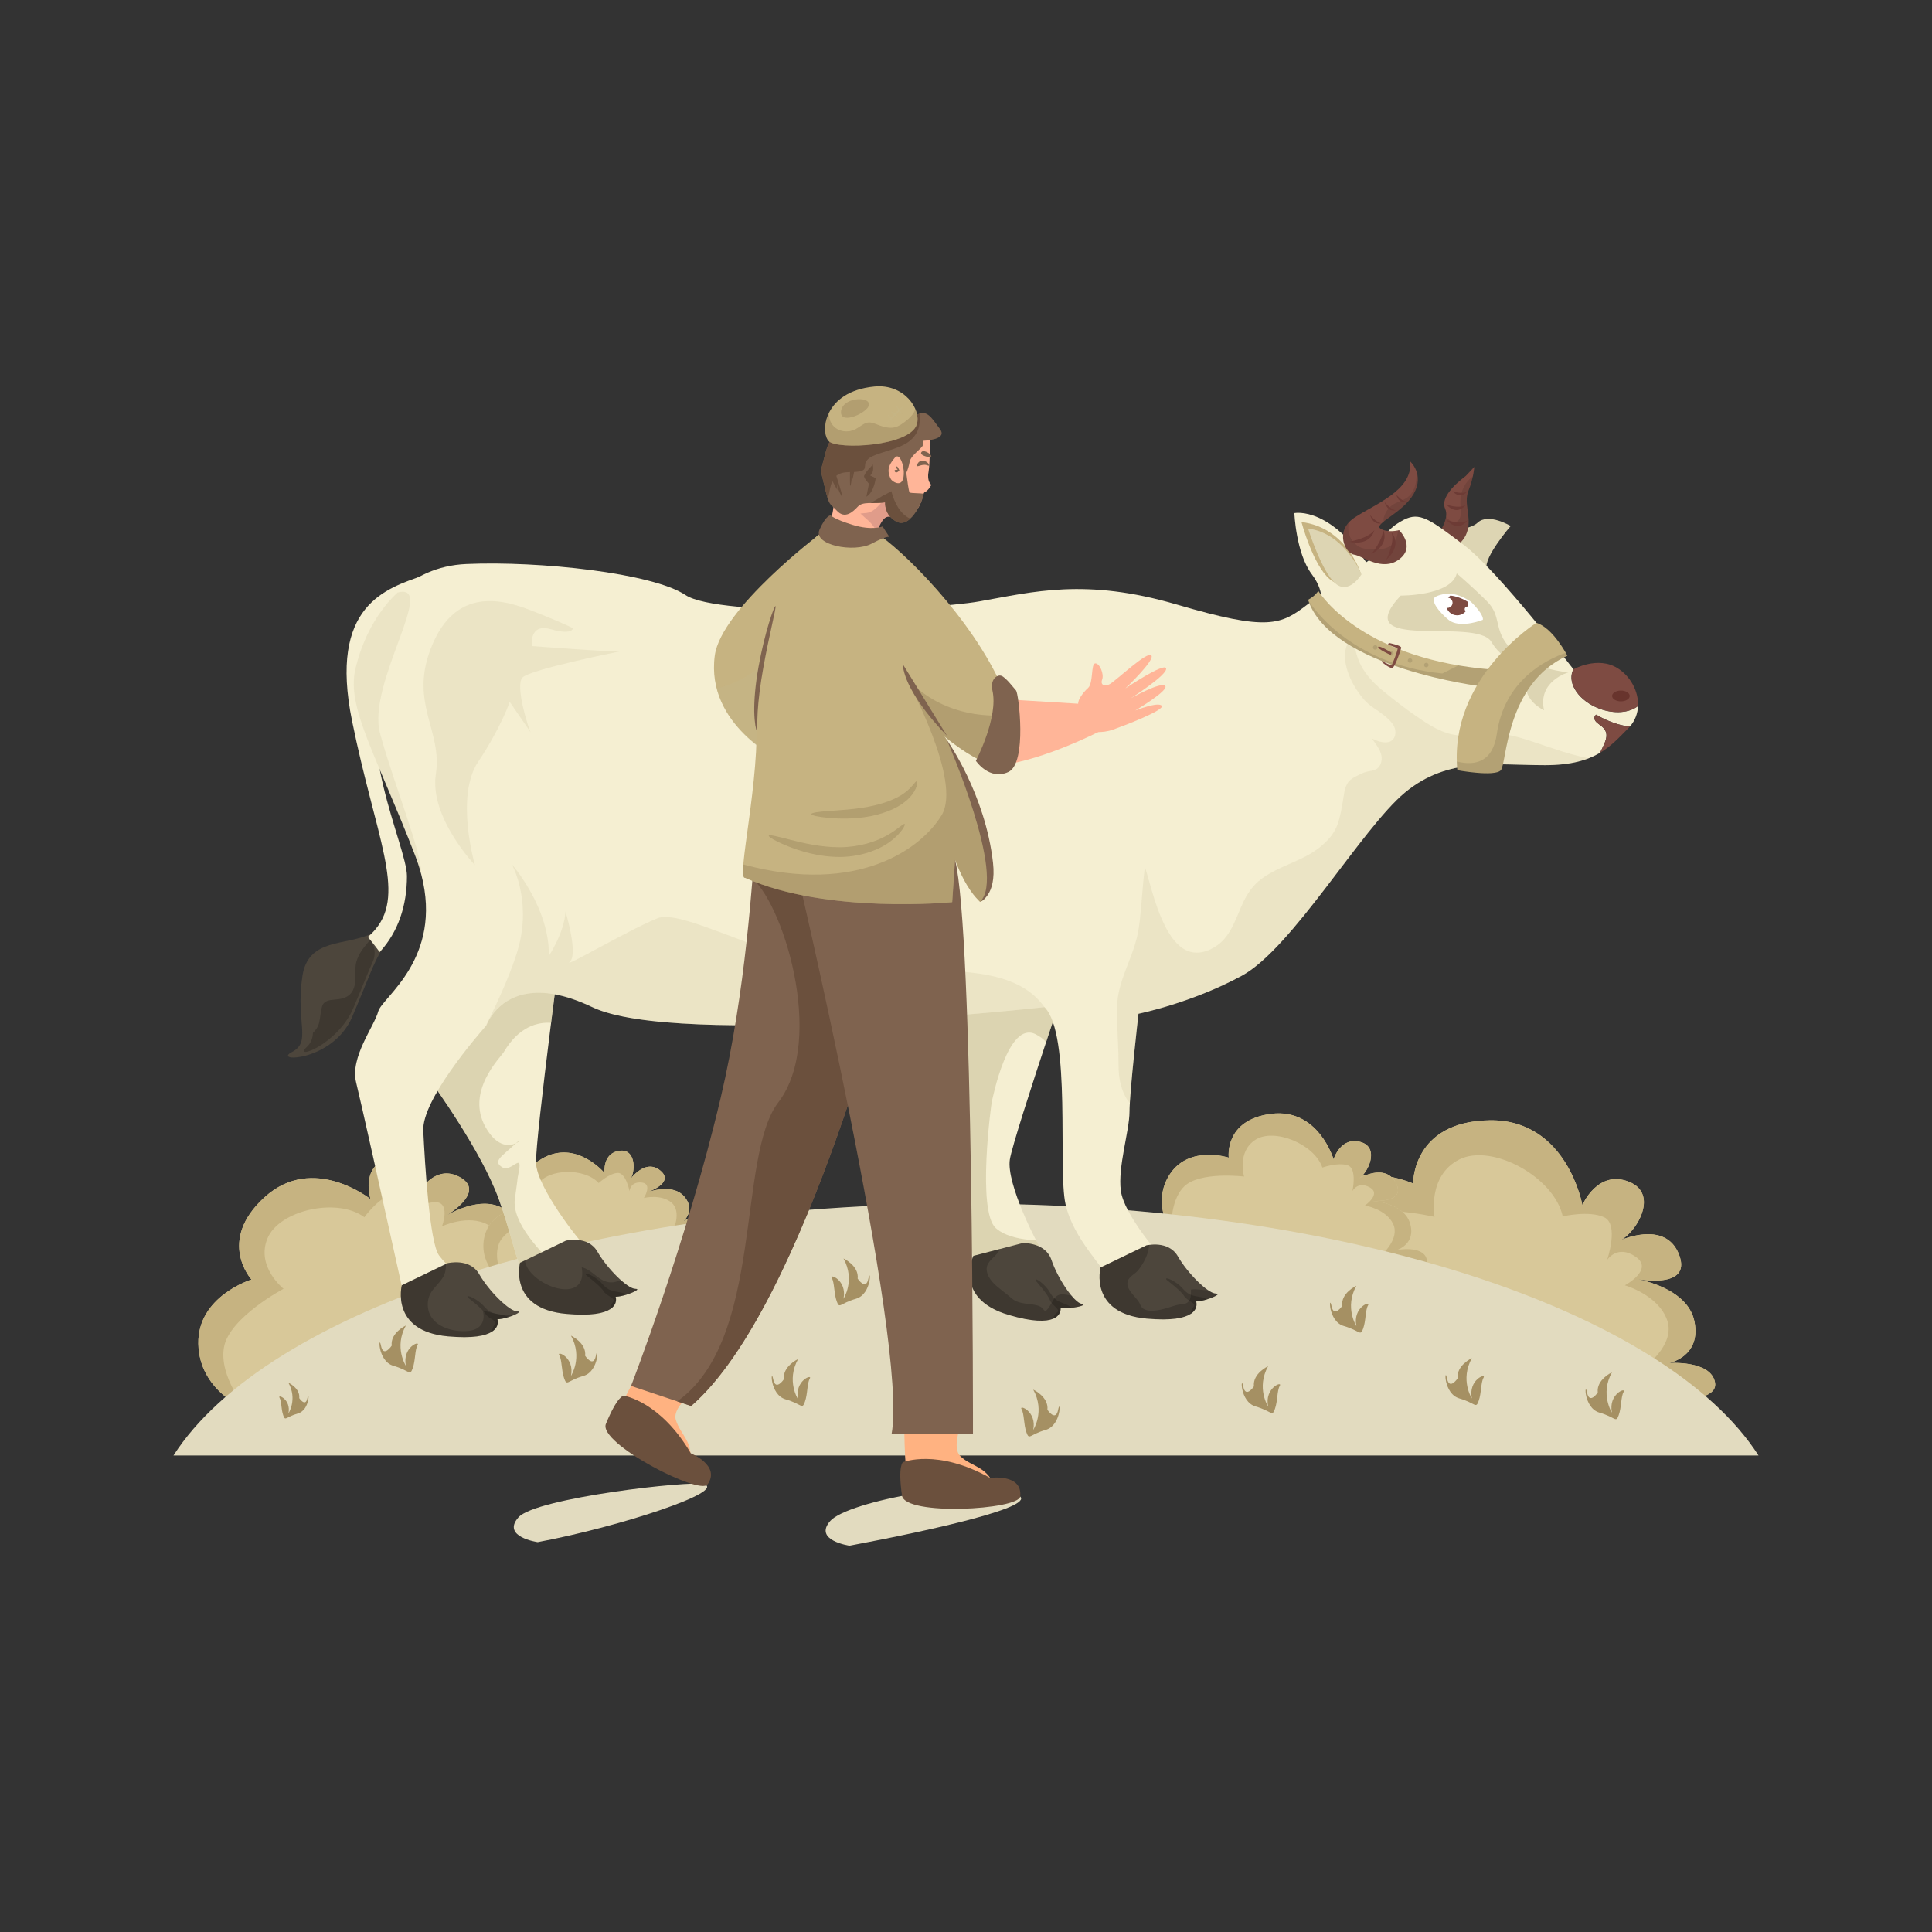 <?xml version="1.0" ?><svg xmlns="http://www.w3.org/2000/svg" xmlns:xlink="http://www.w3.org/1999/xlink" version="1.1" id="Layer_1" viewBox="0 0 3000 3000" enable-background="new 0 0 3000 3000" xml:space="preserve"><rect x="0" y="0" width="3000" height="3000" fill="#333333" stroke="none"/><g id="Background"><g><path fill="#D8C899" d="M2029.438,2012.185c0,0-43.765-82.963,13.082-150.136c56.84-67.17,151.771-24.289,151.771-24.289    s-1.772-96.29,118.721-98.156c120.498-1.859,144.109,131.675,144.109,131.675s23.575-55.816,72.499-36.175    c48.927,19.639,8.363,83.733-16.792,92.175c0,0,73.073-35.099,94.451,21.104c21.392,56.208-70.036,36.971-70.036,36.971    s82.915,11.776,93.872,66.714c10.958,54.949-39.788,64.495-39.788,64.495s65.554-4.967,71.775,30.314    c6.219,35.281-95.859,27.157-95.859,27.157L2029.438,2012.185z"/><path fill="#C6B381" d="M2073.817,1898.102c43.342-34.712,153.701-8.559,153.701-8.559s-11.654-64.092,38.698-89.239    c50.351-25.145,146.972,26.955,160.406,88.48c0,0,40.814-9.588,64.341,1.393c23.522,10.979,4.595,66.198,4.595,66.198    s15.969-24.67,44.502-4.74c28.53,19.928-17.018,44.217-17.018,44.217s51.989,14.72,65.711,54.127    c13.722,39.405-38.071,75.204-38.071,75.204s78.491-4.687,72.775,47.82l0,0c22.47-2.88,42.506-9.912,39.644-26.131    c-6.221-35.281-71.775-30.314-71.775-30.314s50.747-9.546,39.788-64.495c-9.275-46.51-70.12-62.082-88.565-65.766    c19.152,3.078,82.98,10.035,64.729-37.918c-18.515-48.68-75.784-28.874-90.792-22.698c25.132-12.837,59.751-71.868,13.134-90.58    c-48.925-19.64-72.499,36.175-72.499,36.175s-23.611-133.534-144.109-131.675c-120.493,1.866-118.721,98.156-118.721,98.156    s-94.931-42.88-151.771,24.289c-56.847,67.173-13.082,150.136-13.082,150.136S2030.473,1932.815,2073.817,1898.102z"/></g><g><path fill="#D8C899" d="M383.112,2188.827c0,0-73.779-28.174-75.133-102.253c-1.358-74.075,82.526-99.686,82.526-99.686    s-54.617-59.936,20.578-128.059c75.201-68.122,164.328,3.242,164.328,3.242s-16.096-48.41,25.768-63.164    c41.866-14.758,51.811,48.328,40.586,67.644c0,0,26.731-62.802,71.48-39.123c44.762,23.676-23.77,62.301-23.77,62.301    s59.002-38.614,96.456-9.944c37.459,28.674,10.657,62.908,10.657,62.908s38.715-39.562,62.251-20.697    c23.536,18.863-45.557,70.436-45.557,70.436L383.112,2188.827z"/><path fill="#C6B381" d="M347.808,2091.996c8.137-46.042,92.486-90.806,92.486-90.806s-42.98-34.076-25.094-77.958    c17.885-43.882,107.959-64.6,150.641-33.139c0,0,20.494-28.74,41.477-34.865c20.983-6.122,39.687,39.328,39.687,39.328    s-3.603-24.48,25.52-27.723c29.122-3.241,13.8,37.429,13.8,37.429s41.069-19.57,71.644-2.261    c30.576,17.306,17.695,68.73,17.695,68.73s47.055-46.572,72.609-10.179l0,0c12.617-14.306,21.386-29.886,10.565-38.555    c-23.536-18.865-62.251,20.697-62.251,20.697s26.802-34.234-10.657-62.908c-31.709-24.274-78.856-0.322-92.57,7.595    c13.826-8.693,58.074-39.751,19.885-59.951c-38.759-20.511-63.987,23.836-70.052,36.083c8.77-22.084-2.125-78.664-42.014-64.604    c-41.865,14.755-25.768,63.164-25.768,63.164s-89.127-71.365-164.328-3.242c-75.195,68.122-20.578,128.059-20.578,128.059    s-83.884,25.611-82.526,99.686c1.355,74.079,75.133,102.253,75.133,102.253S339.673,2138.038,347.808,2091.996z"/></g><g><path fill="#D8C899" d="M1819.161,1915.233c0,0-32.339-47.697-2.174-92.562c30.161-44.864,91.031-25.105,91.031-25.105    s-7.599-58.677,65.85-67.973c73.454-9.292,96.911,70.649,96.911,70.649s10.615-35.678,41.82-26.996    c31.205,8.679,10.774,50.563-4.014,57.421c0,0,42.245-26.379,59.102,6.493c16.868,32.874-40.264,27.315-40.264,27.315    s51.428,1.58,61.837,34.385c10.411,32.811-19.93,42.076-19.93,42.076s39.693-7.472,45.88,13.651    c6.187,21.122-56.695,23.071-56.695,23.071L1819.161,1915.233z"/><path fill="#C6B381" d="M1838.538,1842.567c24.118-24.131,93.275-15.631,93.275-15.631s-11.455-38.347,17.589-57.11    c29.044-18.763,91.57,6.511,103.938,43.172c0,0,24.274-8.618,39.382-3.506c15.107,5.112,7.287,40.111,7.287,40.111    s8.081-16.145,26.853-5.906c18.77,10.238-7.398,28.152-7.398,28.152s32.742,5.469,43.788,28.603    c11.048,23.134-18.155,48.5-18.155,48.5s47.611-8.175,47.675,24.274l0,0c13.526-3.281,25.285-8.93,22.439-18.64    c-6.187-21.123-45.88-13.651-45.88-13.651s30.341-9.265,19.93-42.076c-8.812-27.774-47.019-33.163-58.531-34.163    c11.903,0.582,51.349,0.51,36.958-27.536c-14.601-28.473-48.23-12.502-56.977-7.715c14.478-9.54,31.621-47.929,1.889-56.199    c-31.205-8.682-41.82,26.996-41.82,26.996s-23.457-79.941-96.911-70.649c-73.449,9.296-65.85,67.973-65.85,67.973    s-60.87-19.759-91.031,25.105c-30.166,44.865,2.174,92.562,2.174,92.562S1814.422,1866.698,1838.538,1842.567z"/></g><g><path fill="#D8C899" d="M784.087,1993.168c0,0-40.62-25.817-32.396-70.216c8.22-44.396,61.429-49.462,61.429-49.462    s-25.305-42.446,27.899-73.955c53.208-31.508,97.726,21.969,97.726,21.969s-3.71-30.868,23.087-34.574    c26.797-3.708,25.044,35.173,15.988,45.339c0,0,23.618-34.242,47.45-14.646c23.841,19.594-21.789,34.301-21.789,34.301    s39.938-15.863,58.807,5.822c18.872,21.689-1.305,38.863-1.305,38.863s27.94-18.904,39.694-4.77    c11.754,14.133-35.79,36.504-35.79,36.504L784.087,1993.168z"/><path fill="#C6B381" d="M774.812,1931.046c10.472-26.5,66.295-42.947,66.295-42.947s-21.51-25.585-5.481-49.608    c16.029-24.022,72.339-25.411,93.989-1.422c0,0,15.742-14.664,29.018-15.762c13.275-1.098,18.901,28.321,18.901,28.321    s0.833-15.056,18.619-13.441c17.784,1.615,3.677,24.031,3.677,24.031s26.908-6.679,43.054,7.383    c16.147,14.062,2.189,43.197,2.189,43.197s33.774-22.072,44.595,2.775l0,0c9.277-7.005,16.413-15.239,11.009-21.735    c-11.754-14.134-39.694,4.77-39.694,4.77s20.177-17.174,1.305-38.863c-15.975-18.36-47.044-9.805-56.2-6.75    c9.316-3.506,39.523-16.657,19.182-33.373c-20.643-16.974-41.113,6.431-46.227,13.004c7.928-12.118,8.321-47.23-17.211-43.697    c-26.797,3.706-23.087,34.574-23.087,34.574s-44.517-53.478-97.726-21.969c-53.204,31.51-27.899,73.955-27.899,73.955    s-53.209,5.066-61.429,49.462c-8.223,44.399,32.396,70.216,32.396,70.216S764.342,1957.546,774.812,1931.046z"/></g><g><path fill="#E2DBBF" d="M2730.6,2260.054l-2461.2-0.002c144.368-225.119,640.612-391.04,1230.6-391.04    S2586.232,2034.933,2730.6,2260.054z"/><path fill="#A59063" d="M447.874,2194.814c0,0,14.277-21.848,0-47.691c0,0,18.502,8.549,16.771,23.847c0,0,9.808,14.822,12.694,0    c2.883-14.823,4.574,18.293-14.734,23.844c-19.305,5.549-19.305,12.601-22.766,2.987c-3.463-9.613-2.444-21.789-5.837-27.557    C430.606,2164.477,452.448,2172.604,447.874,2194.814z"/><path fill="#A59063" d="M1239.274,2172.893c0,0-18.731-28.658,0-62.558c0,0-24.273,11.214-22.003,31.278    c0,0-12.865,19.445-16.649,0c-3.783-19.443-6,24,19.327,31.28c25.326,7.28,25.326,16.529,29.868,3.918    c4.541-12.609,3.205-28.582,7.657-36.147C1261.926,2133.099,1233.274,2143.755,1239.274,2172.893z"/><path fill="#A59063" d="M1309.775,2016.725c0,0,18.731-28.658,0-62.557c0,0,24.273,11.213,22.003,31.28    c0,0,12.867,19.445,16.649,0c3.785-19.446,6.002,23.997-19.324,31.278c-25.327,7.28-25.327,16.529-29.868,3.918    c-4.542-12.608-3.205-28.579-7.656-36.147C1287.125,1976.932,1315.774,1987.59,1309.775,2016.725z"/><path fill="#A59063" d="M1765.776,2012.845c0,0,18.73-28.659,0-62.558c0,0,24.272,11.214,22.003,31.281c0,0,12.865,19.443,16.65,0    c3.784-19.446,5.999,23.997-19.325,31.278c-25.327,7.282-25.327,16.529-29.868,3.918c-4.541-12.609-3.205-28.579-7.659-36.147    C1743.126,1973.049,1771.775,1983.71,1765.776,2012.845z"/><path fill="#A59063" d="M1604.402,2220.344c0,0,18.733-28.658,0-62.56c0,0,24.273,11.214,22.003,31.28c0,0,12.867,19.445,16.65,0    c3.784-19.443,6.001,23.999-19.325,31.28c-25.327,7.281-25.327,16.527-29.868,3.918c-4.542-12.609-3.205-28.582-7.656-36.149    C1581.752,2180.548,1610.403,2191.206,1604.402,2220.344z"/><path fill="#A59063" d="M886.594,2136.54c0,0,18.73-28.66,0-62.56c0,0,24.273,11.214,22.003,31.278c0,0,12.867,19.446,16.649,0    c3.785-19.443,6.002,24-19.325,31.282c-25.326,7.278-25.326,16.527-29.868,3.918c-4.541-12.611-3.205-28.582-7.657-36.149    C863.943,2096.744,892.593,2107.403,886.594,2136.54z"/><path fill="#A59063" d="M630.249,2120.817c0,0-18.731-28.66,0-62.56c0,0-24.273,11.214-22.003,31.28c0,0-12.867,19.443-16.649,0    c-3.785-19.445-6.002,23.997,19.325,31.28c25.326,7.281,25.326,16.527,29.868,3.918c4.541-12.611,3.205-28.582,7.656-36.148    C652.899,2081.019,624.249,2091.677,630.249,2120.817z"/><path fill="#A59063" d="M2502.994,2193.524c0,0-18.73-28.659,0-62.56c0,0-24.272,11.216-22.003,31.28c0,0-12.865,19.445-16.649,0    c-3.785-19.443-6.002,23.999,19.325,31.28c25.326,7.28,25.326,16.529,29.868,3.918c4.541-12.609,3.203-28.582,7.657-36.149    C2525.645,2153.729,2496.993,2164.387,2502.994,2193.524z"/><path fill="#A59063" d="M2285.49,2171.493c0,0-18.73-28.659,0-62.56c0,0-24.272,11.214-22.003,31.28c0,0-12.867,19.446-16.649,0    c-3.786-19.443-6.002,24,19.325,31.281c25.327,7.28,25.327,16.528,29.868,3.918c4.541-12.609,3.203-28.582,7.656-36.147    C2308.139,2131.697,2279.489,2142.356,2285.49,2171.493z"/><path fill="#A59063" d="M1969.116,2183.989c0,0-18.73-28.658,0-62.559c0,0-24.272,11.216-22.003,31.28c0,0-12.865,19.445-16.649,0    c-3.785-19.446-6,23.999,19.327,31.28c25.324,7.281,25.324,16.527,29.866,3.918c4.541-12.611,3.205-28.582,7.656-36.149    C1991.767,2144.193,1963.116,2154.851,1969.116,2183.989z"/><path fill="#A59063" d="M2106.166,2059.076c0,0-18.731-28.658,0-62.56c0,0-24.273,11.214-22.003,31.282    c0,0-12.865,19.443-16.649,0c-3.783-19.445-6.002,23.997,19.327,31.278c25.326,7.281,25.326,16.529,29.865,3.918    c4.542-12.609,3.206-28.582,7.659-36.146C2128.817,2019.28,2100.167,2029.939,2106.166,2059.076z"/></g></g><g id="Cow"><g><g><g><path fill="#DDD5B3" d="M2210.84,827.068c0,0,66.819,0.37,83.562-15.44c16.743-15.812,51.368,5.138,51.368,5.138      s-42.428,49.004-37.196,66.489C2313.807,900.739,2192.041,894.104,2210.84,827.068z"/></g><path fill="#7E4B42" d="M2234.868,826.881c0,0,15.944-21.99,9.2-36.755c-6.75-14.766,9.198-33.982,32.097-51.156l13.083-13.903     c0,0-0.818,16.356-8.995,36.801c-8.179,20.444,5.724,41.704-2.455,65.013c-8.177,23.306-34.345,29.03-34.345,29.03     L2234.868,826.881z"/><path opacity="0.1" d="M2280.254,761.868c3.33-8.326,5.427-15.947,6.756-22.089c-6.452,4.784-11.666,11.06-14.944,18.533     c-3.654,8.328-4.904,17.329-4.255,26.356c0.525,7.276,2.263,18.383-3.804,23.982c-6.445,5.945-14.235-0.719-18.557-6.406     c-1.69,12.364-10.585,24.636-10.585,24.636l8.589,29.03c0,0,26.168-5.724,34.345-29.03     C2285.978,803.572,2272.075,782.312,2280.254,761.868z"/><g><path fill="#6D3B35" d="M2245.664,807.188c0,0,21.621,8.241,33.471,0.634C2279.135,807.823,2265.424,828.359,2245.664,807.188z"/><path fill="#6D3B35" d="M2245.672,783.338c0,0,19.542,7.449,30.255,0.575C2275.927,783.913,2263.532,802.475,2245.672,783.338z"/><path fill="#6D3B35" d="M2255.208,762.602c0,0,14.895,5.678,23.059,0.437C2278.267,763.04,2268.819,777.187,2255.208,762.602z"/></g><path fill="#4D463C" d="M576.699,1449.86c-39.706,19.201-98.291,6.26-107.142,65.999     c-10.822,73.059,14.883,101.47-16.236,117.706s63.588,14.883,93.354-54.116c24.642-57.129,33.698-86.072,47.043-105.744     C586.526,1464.303,584.394,1458.813,576.699,1449.86z"/><path opacity="0.2" d="M562.236,1475.198c-3.918,5.641-7.022,11.701-8.879,18.33c-1.821,6.494-1.539,13.396-1.495,20.078     c0.074,10.997-0.288,22.911-8.972,30.891c-6.496,5.969-15.307,6.966-23.702,7.714c-8.094,0.719-16.367,1.683-19.043,10.608     c-2.515,8.378-2.567,17.307-4.762,25.761c-1.578,6.074-4.922,11.05-9.404,15.147c-0.512,8.612-2.903,15.724-9.309,21.721     c-23.309,21.816,47.059-2.378,71.878-59.916c14.592-33.823,22.629-55.798,30.047-71.568c5.357-11.389,3.865-24.765-3.671-34.708     C570.557,1464.461,566.114,1469.612,562.236,1475.198z"/><path fill="#F5EFD2" d="M757.734,893.507c0,0-41.94-20.294-100.119,0c-58.176,20.294-147.47,46.001-110.939,225.943     c36.528,179.94,83.881,266.53,36.528,323.351c-3.956,4.749-7.97,8.688-12.01,11.99c6.403,7.639,12.39,15.632,18.411,23.593     c0.125-0.138,0.236-0.265,0.365-0.404c28.412-31.12,41.941-71.708,41.941-117.708c0-45.999-87.373-217.82-29.481-317.94     C660.321,942.214,757.734,893.507,757.734,893.507z"/><g><path fill="#F5EFD2" d="M1479.444,1471.096c0,0-21.948,265.754,0,343.461c26.334,93.224,25.163,163.497,54.659,157.663      c29.498-5.835,34.964,0.247,34.964,0.247s57.371-20.327,49.332-30.252c-8.039-9.928-56.027-104.448-50.33-141.668      c5.696-37.22,120.791-374.571,120.791-374.571L1479.444,1471.096z"/><path opacity="0.5" fill="#C4BA91" d="M1688.87,1425.971c0,0-33.015,96.705-64.515,192.238c-3.646-4.4-8.942-8.527-16.37-12.312      c-42.987-21.665-66.716,100.627-67.747,103.996c-1.032,3.301-23.593,171.124,6.189,197.261      c15.338,13.481,41.062,17.813,62.453,18.915c4.332,8.252,7.84,14.099,9.491,16.164c8.047,9.904-49.315,30.262-49.315,30.262      s-5.434-6.122-34.94-0.275c-29.507,5.847-28.337-64.447-54.68-157.643c-21.94-77.723,0-343.487,0-343.487L1688.87,1425.971z"/><g><path fill="#4D463C" d="M1664.456,2030.72c-6.338,0.697-13.019,0.85-17.593-0.055c0,0,1.935,11.713-12.045,17.275       c-10.73,4.305-30.864,4.947-68.513-6.128c-86.664-25.475-54.807-91.695-54.807-91.695l76.458-19.885       c0,0,35.362-1.757,44.8,26.37c9.44,28.125,34.535,65.604,46.569,67.984C1687.22,2026.148,1676.497,2029.402,1664.456,2030.72z"/><path opacity="0.2" d="M1679.326,2024.585c-4.001-0.792-9.456-5.516-15.291-12.436c-2.823-0.686-5.632-1.318-8.42-1.753       c-6.04-0.944-11.574-1.1-16.299,3.472c-2.978,2.882-4.871,6.756-6.883,10.324c-2.165,3.839-4.502,7.423-7.575,10.604       c-1.314,1.36-3.374,0.446-4.174-0.899c-3.048-5.135-9.115-6.869-14.645-7.833c-6.46-1.126-13.041-1.439-19.465-2.81       c-5.427-1.161-10.737-3.019-14.996-6.696c-5.166-4.464-10.521-8.623-15.905-12.829c-10.01-7.823-21.734-17.434-23.477-30.941       c-1.495-11.629,8.73-17.773,15.383-25.508c2.118-2.464,3.955-5.177,5.623-8.009l-41.705,10.847c0,0-31.857,66.22,54.807,91.695       c37.649,11.076,57.781,10.433,68.513,6.128c13.979-5.562,12.045-17.275,12.045-17.275c4.572,0.905,11.255,0.752,17.595,0.055       C1676.499,2029.402,1687.22,2026.148,1679.326,2024.585z"/><path opacity="0.2" d="M1646.863,2030.665c0,0,1.935,11.713-12.045,17.275c1.017-3.249,2.962-7.392,6.537-9.911       c6.522-4.661-8.695-11.421-11.166-19.414c-2.495-7.996-21.905-29.966-21.905-29.966c-2.672-7.106,15.048,6.102,21.312,17.045       c6.291,10.923,10.088,13.85,22.594,18.524c6.45,2.403,10.186,4.766,12.266,6.503       C1658.118,2031.418,1651.437,2031.57,1646.863,2030.665z"/></g></g><path fill="#F5EFD2" d="M668.807,1678.809c0,0,79.508,108.643,106.311,184.814c31.072,88.319,29.436,129.206,57.24,117.758     c27.806-11.448,34.347-6.542,34.347-6.542s52.337-31.076,42.525-39.253s-75.234-91.59-76.872-129.206     c-1.635-37.619,45.795-390.891,45.795-390.891L668.807,1678.809z"/><path opacity="0.75" fill="#C4BA91" d="M801.264,1775.096C808.28,1768.973,807.111,1772.278,801.264,1775.096L801.264,1775.096z"/><path opacity="0.5" fill="#C4BA91" d="M869.839,1972.976c-1.994,1.169-3.165,1.857-3.165,1.857s-6.533-4.883-34.321,6.536     c-27.786,11.486-26.136-29.44-57.224-117.752c-26.824-76.139-106.334-184.812-106.334-184.812l209.367-263.288     c0,0-11.143,82.948-22.422,172.705c-20.016-1.377-49.591,5.021-73.321,45.188c-4.814,8.188-59.975,61.216-28.405,116.926     c18.433,32.603,38.31,29.232,47.251,24.761c-0.549,0.48-1.1,1.031-1.788,1.652c-21.666,20.013-34.046,26.205-20.153,35.488     c13.962,9.286,31.571-22.697,26.619,4.883c-4.884,27.583,1.169-9.766-6.466,44.64     C794.455,1897.936,839.3,1945.326,869.839,1972.976z"/><path fill="#F5EFD2" d="M2477.315,1119.505c4.305,6.137,16.201,9.097,17.172,21.479c0.645,8.234-6.513,20.615-10.014,27.934     c0,0,0,0,0,0.055c-19.218,11.358-44.89,19.163-85.368,19.163c-78.48,0-150.444-13.081-217.514,42.522     c-67.068,55.657-174.99,242.058-253.523,284.582c-78.479,42.522-160.243,58.887-160.243,58.887s-13.942,122.669-13.942,152.112     c0,29.443-18.407,85.853-13.457,122.671c4.9,36.818,58.834,98.127,58.834,98.127s-70.243,61.943-76.375,42.297     c-6.139-19.646-56.093-64.366-68.365-119.592c-12.272-55.172,9.58-263.32-32.62-305.843c0,0-569.646,63.352-702.114,0     c-88.654-42.362-132.253-15.451-151.36,6.996h-0.057c-0.16,0.217-0.321,0.431-0.484,0.593c-2.689,3.283-4.897,6.406-6.672,9.204     c-0.431,0.593-0.755,1.238-1.076,1.778c-1.026,1.72-1.887,3.229-2.532,4.576c-1.506,3.065-2.209,5.004-2.209,5.004     s-0.483,0.592-1.397,1.616c-12.329,13.94-98.989,114.111-96.728,162.017c2.475,51.512,9.797,174.183,24.546,193.83     c14.694,19.594,22.069,19.594,22.069,19.594l-77.134,32.189l-1.777,0.752c0,0-0.7-3.123-1.938-8.774     c-1.83-8.397-4.952-22.445-8.881-40.101c-18.247-82.515-53.934-243.403-61.147-272.308     c-9.797-39.24,28.206-87.091,34.341-110.399c5.706-21.69,100.926-81.924,66.799-212.615c-2.53-9.849-5.811-20.023-9.959-30.681     c-58.885-152.114-105.445-227.311-92.797-286.198c7.536-35.038,27.345-85.046,65.885-120.894     c26.319-24.491,61.308-42.308,107.061-44.299c112.874-4.952,288.673,13.887,340.183,48.228     c51.515,34.342,372.913,24.545,456.291,9.796c83.431-14.694,164.386-36.763,306.703,4.952     c142.265,41.661,161.105,31.866,203.575-0.807c42.575-32.727,109.859-78.264,109.859-78.264s-2.206-31.973,39.024-52.643     c24.491-12.272,39.238-1.616,93.228,39.293c53.935,40.857,170.041,192.971,170.041,192.971c-0.541,0.914-0.969,1.882-1.345,2.851     c-7.753,20.455,10.71,46.453,41.229,58.078c23.416,8.883,47.098,6.729,60.394-3.981c-0.486,11.356-4.467,22.607-12.703,31.973     c-28.151-2.96-52.265-18.571-52.265-18.571S2473.008,1113.37,2477.315,1119.505z"/><path opacity="0.2" fill="#C4BA91" d="M2384.287,1153.069c-15.643-5.156-31.768-10.724-48.2-12.648     c-24.712-2.893-49.42,3.828-74.141,1.095c-22.65-2.503-43.742-16.31-62.101-29.004c-18.465-12.764-36.555-26.674-53.812-41.029     c-13.092-10.893-25.053-23.403-32.898-38.663c-7.335-14.264-10.365-29.979-10.995-45.858     c-6.24,5.708-10.781,12.832-12.654,21.318c-2.127,9.635-0.958,19.701,1.594,29.133c4.705,17.397,14.294,33.746,25.771,47.533     c5.175,6.216,10.796,10.657,17.454,15.187c7.519,5.116,15.101,10.252,21.677,16.573c5.477,5.26,10.706,11.97,10.843,19.904     c0.114,6.496-2.598,12.764-9.006,15.092c-6.27,2.278-13.54,0.612-19.604-1.541c-2.749-0.975-5.432-2.198-8.055-3.546     c0.864,1.17,1.738,2.337,2.582,3.518c6.848,9.6,15.029,20.396,12.125,32.784c-1.123,4.791-3.511,9.098-7.927,11.531     c-4.086,2.256-8.942,2.678-13.437,3.599c-6.03,1.239-11.179,3.973-16.634,6.714c-4.607,2.315-9.347,4.978-12.677,9.02     c-6.956,8.452-7.354,21.697-9.256,31.984c-2.047,11.074-3.813,22.38-7.552,33.04c-3.363,9.587-8.697,18.07-15.641,25.464     c-9.366,9.976-20.705,18.304-32.787,24.664c-12.492,6.579-25.613,11.86-38.409,17.803c-12.753,5.923-25.504,12.44-36.248,21.64     c-10.321,8.838-18.024,20.425-23.813,32.631c-11.026,23.25-17.954,50.577-39.798,66.511c-13.947,10.175-32.4,15.978-48.74,8.048     c-15.182-7.366-25.132-22.627-32.574-37.187c-9.135-17.863-15.41-37.105-21.144-56.274c-3.581-11.959-6.62-24.172-10.444-36.092     c-2.807,22.089-4.13,44.33-6.198,66.498c-1.157,12.403-2.351,24.946-4.845,37.163c-2.224,10.895-5.663,21.49-9.457,31.925     c-7.084,19.472-15.68,38.635-20.055,58.972c-4.259,19.791-2.744,40.822-1.985,60.918c0.413,10.953,0.944,21.905,1.331,32.86     c0.341,9.741,0.101,19.533,0.625,29.258c0.797,14.78,4.54,29.946,12.29,42.66c1.454,2.387,3.129,4.572,4.898,6.651     c2.481-42.376,13.437-138.791,13.437-138.791s81.765-16.365,160.243-58.887c78.534-42.524,186.455-228.925,253.523-284.582     c67.07-55.603,139.034-42.522,217.514-42.522c29.393,0,50.957-4.13,67.936-10.735     C2438.779,1172.226,2411.467,1162.022,2384.287,1153.069z"/><path fill="#7E4B42" d="M2543.522,1096.253c-13.295,10.71-36.978,12.864-60.394,3.981     c-30.519-11.624-48.982-37.623-41.229-58.078c0.375-0.969,0.804-1.937,1.345-2.851c0,0,37.677-21.265,68.736-1.616     C2531.949,1050.285,2544.49,1073.699,2543.522,1096.253z"/><path fill="#DDD5B3" d="M2174.971,924.818c0,0,78.188,0.642,87.086-34.398c0,0,22.195,18.665,46.63,42.979     c24.435,24.312,8.656,44.127,37.903,74.824c29.249,30.698,88.723,35.814,88.723,35.814s-47.964,13.429-37.732,58.836     c0,0-33.164-14.819-27.5-44.767c5.667-29.949-30.619-21.877-54.322-61.46C2292.06,957.062,2091.507,1014.444,2174.971,924.818z"/><g><path fill="#4D463C" d="M1874.583,2017.563c-6.084,1.913-12.611,3.36-17.27,3.36c0,0,4.169,11.113-8.465,19.283      c-9.69,6.306-29.316,10.844-68.397,7.287c-89.961-8.168-71.563-79.316-71.563-79.316l71.145-34.345      c0,0,34.345-8.588,49.066,17.172c14.718,25.761,46.613,57.653,58.878,57.653      C1896.024,2008.658,1886.138,2013.931,1874.583,2017.563z"/><path opacity="0.2" d="M1887.976,2008.658c-2.92,0-6.978-1.852-11.629-4.956c-8.942-0.4-18.162-2.466-27.085-1.255      c-0.067,7.005,0.995,14.749-4.954,19.785c-3.068,2.599-7.121,2.971-10.962,3.286c-4.375,0.361-8.258,1.489-12.418,2.825      c-7.593,2.431-15.226,4.943-23.127,6.165c-7.057,1.092-16.38,1.725-22.638-2.471c-2.665-1.79-3.81-4.265-5.048-7.121      c-1.283-2.964-3.138-5.422-5.195-7.891c-4.251-5.103-9.089-9.935-12.2-15.87c-2.912-5.556-3.091-11.525,1.052-16.481      c2.689-3.214,6.026-5.524,9.283-8.107c3.759-2.979,6.48-6.778,9.107-10.759c5.385-8.175,9.869-17.231,11.452-26.969      c0.313-1.916,0.442-3.83,0.56-5.748c-2.55,0.361-4.141,0.741-4.141,0.741l-71.145,34.345c0,0-18.398,71.147,71.563,79.316      c39.081,3.555,58.708-0.982,68.397-7.287c12.635-8.17,8.465-19.283,8.465-19.283c4.662,0,11.186-1.448,17.268-3.36      C1886.138,2013.931,1896.024,2008.658,1887.976,2008.658z"/><path opacity="0.2" d="M1857.313,2020.923c0,0,4.169,11.113-8.465,19.283c0.367-3.387,1.472-7.824,4.489-10.992      c5.494-5.838-10.745-9.517-14.72-16.876c-3.997-7.359-27.303-25.145-27.303-25.145c-4.001-6.452,15.947,3.066,24.213,12.585      c8.291,9.493,12.585,11.629,25.759,13.787c6.796,1.107,10.919,2.7,13.297,3.999      C1868.499,2019.475,1861.972,2020.923,1857.313,2020.923z"/></g><g><path fill="#4D463C" d="M789.63,2045.161c-6.084,1.913-12.611,3.363-17.27,3.363c0,0,4.169,11.111-8.465,19.282      c-9.69,6.305-29.317,10.844-68.397,7.287c-89.961-8.17-71.561-79.314-71.561-79.314l71.143-34.347      c0,0,34.345-8.586,49.066,17.174c14.72,25.759,46.612,57.651,58.878,57.651C811.072,2036.256,801.185,2041.529,789.63,2045.161z      "/><path opacity="0.2" d="M799.493,2041.479c-16.412,2.167-34.227-2.015-49.881-6.589c1.887,6.703,2.066,13.905-1.408,20.175      c-4.204,7.584-12.294,10.648-20.51,11.553c-24.325,2.676-58.937-7.038-63.036-35.29c-1.083-7.444-0.089-15.44,3.404-22.134      c3.865-7.41,10.073-13.129,15.285-19.551c2.602-3.205,5.033-6.62,6.622-10.45c2.018-4.869,2.464-10.376,2.462-15.606      c0-0.282-0.052-0.566-0.056-0.848l-68.437,33.038c0,0-18.401,71.145,71.561,79.316c39.081,3.557,58.708-0.982,68.397-7.287      c12.635-8.17,8.465-19.282,8.465-19.282c4.659,0,11.186-1.449,17.27-3.363C793.249,2044.024,796.701,2042.725,799.493,2041.479z      "/><path opacity="0.2" d="M772.36,2048.523c0,0,4.169,11.111-8.465,19.282c0.369-3.385,1.471-7.825,4.491-10.991      c5.494-5.837-10.745-9.519-14.72-16.879c-3.999-7.359-27.306-25.147-27.306-25.147c-3.998-6.449,15.947,3.07,24.214,12.587      c8.293,9.493,12.587,11.629,25.759,13.787c6.795,1.105,10.919,2.698,13.297,3.999      C783.546,2047.074,777.019,2048.523,772.36,2048.523z"/></g><g><path fill="#4D463C" d="M973.198,2010.227c-6.085,1.913-12.609,3.361-17.27,3.361c0,0,4.169,11.115-8.463,19.284      c-9.69,6.305-29.317,10.844-68.397,7.286c-89.963-8.17-71.565-79.316-71.565-79.316l71.148-34.345      c0,0,34.345-8.586,49.065,17.174c14.719,25.76,46.611,57.651,58.878,57.651C994.639,2001.322,984.753,2006.598,973.198,2010.227      z"/><path opacity="0.2" d="M986.593,2001.322c-5.079,0-13.531-5.509-22.725-13.741c-5.14,2.313-10.444,3.997-16.048,3.708      c-18.103-0.933-27.898-19.954-44.597-23.464c1.784,9.773,1.504,20.838-6.209,27.961c-6.329,5.848-15.728,6.804-23.935,5.921      c-10.226-1.1-20.111-4.893-29.018-9.922c-12.55-7.086-26.971-19.566-29.037-34.575l-7.523,3.632      c0,0-18.398,71.145,71.565,79.316c39.081,3.557,58.708-0.981,68.397-7.286c12.633-8.168,8.463-19.284,8.463-19.284      c4.661,0,11.185-1.447,17.27-3.361C984.755,2006.598,994.641,2001.322,986.593,2001.322z"/><path opacity="0.2" d="M955.928,2013.588c0,0,4.169,11.115-8.463,19.284c0.367-3.385,1.471-7.827,4.489-10.991      c5.496-5.839-10.746-9.519-14.721-16.879c-3.996-7.359-27.303-25.145-27.303-25.145c-3.999-6.454,15.945,3.066,24.214,12.585      c8.291,9.496,12.585,11.627,25.759,13.787c6.795,1.107,10.916,2.698,13.295,3.999      C967.113,2012.141,960.589,2013.588,955.928,2013.588z"/></g><path fill="#F5EFD2" d="M2048.316,944.729c0,0,13.083-20.445-11.45-53.156c-24.533-32.71-26.986-94.859-26.986-94.859     s59.695-12.268,122.664,94.043c0,0,1.638-4.09,33.53-9.814C2197.967,875.219,2162.804,991.339,2048.316,944.729z"/><path fill="#C6B381" d="M2020.902,810.61c0,0,17.858,67.092,43.967,88.734c26.11,21.641,48.124-9.115,48.124-9.115     S2091.197,819.078,2020.902,810.61z"/><path fill="#DDD5B3" d="M2031.134,820.656c0,0,20.871,66.237,42.131,85.046c21.262,18.809,40.889-13.9,40.889-13.9     S2088.378,828.016,2031.134,820.656z"/><g><path fill="#7E4B42" d="M2530.819,1128.226c-0.754,0.913-1.616,1.83-2.475,2.691c-13.457,13.457-25.783,27.344-43.871,38      c3.501-7.32,10.659-19.701,10.014-27.934c-0.971-12.382-12.867-15.342-17.172-21.479c-4.307-6.135,1.239-9.85,1.239-9.85      S2502.668,1125.266,2530.819,1128.226z"/></g><path fill="#7E4B42" d="M2172.513,823.201c0,0,26.372,25.757,0,45.384c-26.374,19.626-56.425-5.521-69.919-7.359     c-13.495-1.841-30.666-36.186,0-57.039c30.666-20.851,91.997-42.319,87.09-87.705c0,0,22.694,20.239,5.52,50.293     c-17.174,30.053-62.855,46.613-51.665,53.972C2154.726,828.107,2172.513,823.201,2172.513,823.201z"/><path opacity="0.1" d="M2199.653,732.566c0.181,3.643-0.057,7.307-0.315,10.488c-0.693,8.546-3.015,17.132-8.341,24.023     c-6.104,7.897-15.796,10.332-24.393,14.506c-8.903,4.322-14.825,12.103-17.663,21.49c-0.669,2.21-0.918,4.595-0.061,6.504     c11.754-9.313,35.112-23.182,46.326-42.804C2203.111,752.941,2202.539,741.224,2199.653,732.566z"/><path opacity="0.1" d="M2172.513,823.201c0,0-0.645,0.175-1.76,0.413c-0.232,5.767-1.682,11.478-4.589,16.439     c-5.11,8.706-14.137,12.167-23.834,12.67c-4.96,0.256-9.917-0.037-14.878-0.098c-4.755-0.059-9.474-0.49-13.94-2.246     c-8.778-3.45-15.779-11.726-18.586-20.646c-1.874-5.956-1.509-12.101-0.697-18.212c-18.475,20.705-3.645,48.067,8.365,49.704     c13.494,1.839,43.545,26.986,69.919,7.359C2198.885,848.958,2172.513,823.201,2172.513,823.201z"/><g><path fill="#6D3B35" d="M2152.635,869.125c0,0,13.409-26.564,8.485-42.057C2161.12,827.068,2178.701,845.893,2152.635,869.125z"/><path fill="#6D3B35" d="M2129.165,860.469c0,0,19.34-22.613,18.242-38.83C2147.407,821.64,2160.007,844.103,2129.165,860.469z"/><path fill="#6D3B35" d="M2095.025,841.14c0,0,29.369-4.799,38.991-17.897C2134.016,823.243,2129.15,848.534,2095.025,841.14z"/><path fill="#6D3B35" d="M2127.401,799.632c0,0,9.633,11.929,17.951,12.9C2145.352,812.532,2132.783,816.798,2127.401,799.632z"/><path fill="#6D3B35" d="M2149.955,779.577c0,0,9.635,11.928,17.954,12.899C2167.908,792.476,2155.34,796.744,2149.955,779.577z"/></g><path opacity="0.2" fill="#C4BA91" d="M668.282,1008.629c-31.715,84.574,18.844,126.246,8.518,193.304     c-10.326,67.057,60.7,141.452,60.7,141.452s-31.075-106.311,4.906-160.283c35.981-53.972,49.065-93.224,49.065-93.224     s35.981,52.335,32.71,47.431c-3.269-4.909-24.533-71.964-13.083-85.049c11.448-13.083,160.283-42.524,152.103-40.888     c-8.177,1.635-137.385-8.177-137.385-8.177s-4.904-35.981,29.441-26.168c34.345,9.814,34.345-1.636,34.345-1.636     s-19.626-9.812-57.243-24.533C794.743,936.139,708.782,900.629,668.282,1008.629z"/><path opacity="0.2" fill="#C4BA91" d="M1621.908,1563.906c0,0-569.655,63.369-702.132,0     c-132.476-63.371-164.369,28.162-164.369,28.162s-0.492,0.565-1.423,1.618c20.436-40.946,42.859-90.353,51.958-125.852     c18.474-71.979-10.965-125.413-10.965-125.413s58.878,67.049,57.237,142.023c0,0,24.067-36.235,25.93-68.962     c0,0,19.871,65.697,6.795,77.84c-13.098,12.121,89.939-48.674,135.741-67.341c45.801-18.669,219.154,95.825,367.993,84.368     C1537.513,1498.891,1593.451,1524.235,1621.908,1563.906z"/><path opacity="0.2" fill="#C4BA91" d="M654.161,1357.853c-2.554-9.836-5.84-20.042-9.961-30.69     c-58.878-152.106-105.442-227.322-92.783-286.201c7.505-35.01,27.329-85.031,65.87-120.898     c63.05-16.537-48.01,141.334-27.158,218.612C610.98,1215.933,655.582,1324.366,654.161,1357.853z"/><path fill="#68342D" d="M2530.587,1080.664c0,4.635-6.121,8.393-13.668,8.393c-7.549,0-13.671-3.758-13.671-8.393     c0-4.637,6.122-8.393,13.671-8.393C2524.466,1072.271,2530.587,1076.027,2530.587,1080.664z"/><g><path fill="#FFFFFF" d="M2302.423,962.5c0,0-30.795,12.427-49.506,2.418c-7.477-3.999-35.151-30.86-24.054-38.083      c4.556-2.919,16.236-5.722,23.488-4.972c8.695,0.855,18.446,4.253,27.244,9.749c1.856,1.104,3.759,2.075,5.298,3.607      C2302.509,952.764,2303.414,961.015,2302.423,962.5z"/><g><path fill="#7E4B42" d="M2271.931,952.74c-7.976,5.109-18.656,2.77-23.764-5.206c-4.847-7.567-3.03-17.456,3.927-22.716       c8.699,0.857,18.448,4.255,27.249,9.751C2280.932,941.351,2278.196,948.728,2271.931,952.74z"/><path fill="#FFFFFF" d="M2280.641,949.283c-1.9,1.218-4.427,0.664-5.647-1.237c-1.218-1.9-0.662-4.429,1.237-5.648       c1.902-1.215,4.43-0.664,5.647,1.237C2283.096,945.538,2282.541,948.065,2280.641,949.283z"/><path fill="#FFFFFF" d="M2251.858,942.665c-3.704,2.372-8.63,1.292-11.002-2.411c-2.37-3.702-1.292-8.628,2.411-10.999       c3.704-2.372,8.63-1.294,11,2.409C2256.639,935.367,2255.562,940.291,2251.858,942.665z"/></g></g></g><path fill="#6D3B35" d="M2168.313,768.066c0,0,7.86,10.184,15.409,10.396C2183.722,778.462,2171.849,783.412,2168.313,768.066z"/></g><g><path fill="#C6B381" d="M2047.194,917.679c-2.658,3.337-4.48,5.418-7.742,8.12c-2.599,2.151-5.387,3.982-8.319,5.542    c35.054,106.066,270.057,134.521,270.057,134.521l19.08-25.949C2121.213,1025.192,2053.528,927.883,2047.194,917.679z"/><path opacity="0.1" d="M2320.269,1039.909l-19.052,25.93c0,0-234.609-28.338-269.961-134.19    c3.508,5.847,61.833,99.249,208.334,114.175l25.104-12.587C2281.958,1036.194,2300.46,1038.464,2320.269,1039.909z"/><path fill="#C6B381" d="M2385.747,967.117c0,0-136.567,85.588-122.765,228.842c0,0,58.087,10.698,67.523,0    c9.434-10.7,7.084-134.302,103.306-177.788C2433.811,1018.17,2411.572,974.898,2385.747,967.117z"/><path opacity="0.1" d="M2433.825,1018.174c-96.223,43.468-93.884,167.067-103.307,177.795c-9.424,10.661-67.543,0-67.543,0    c-0.481-4.539-0.755-9.08-0.824-13.481c29.712,7.223,56.055,0.138,62.177-43.194c11.692-82.605,76-114.793,107.02-125.661    C2432.931,1016.455,2433.825,1018.174,2433.825,1018.174z"/><path fill="#7E4B42" d="M2145.361,1027.657c0,0,13.103,11.598,17.268,9.06c4.165-2.538,12.25-26.861,13.16-30.699    c0.909-3.837-19.236-7.674-19.236-7.674l-1.439,2.879c0,0,15.348,4.316,15.189,6.555c-0.16,2.237-8.234,24.782-9.714,25.261    c-1.478,0.479-14.729-6.684-14.729-6.684L2145.361,1027.657z"/><path opacity="0.1" d="M2163.932,1014.678c0,1.929-1.563,3.492-3.491,3.492c-1.929,0-3.489-1.563-3.489-3.492    c0-1.926,1.561-3.491,3.489-3.491C2162.368,1011.187,2163.932,1012.752,2163.932,1014.678z"/><path opacity="0.1" d="M2138.931,1005.325c0,1.928-1.563,3.491-3.491,3.491c-1.929,0-3.492-1.563-3.492-3.491    c0-1.929,1.563-3.489,3.492-3.489C2137.368,1001.836,2138.931,1003.397,2138.931,1005.325z"/><path opacity="0.1" d="M2192.951,1025.649c0,1.931-1.565,3.492-3.492,3.492c-1.928,0-3.491-1.561-3.491-3.492    c0-1.926,1.563-3.491,3.491-3.491C2191.386,1022.158,2192.951,1023.723,2192.951,1025.649z"/><path opacity="0.1" d="M2218.24,1032.635c0,1.926-1.563,3.489-3.489,3.489c-1.931,0-3.494-1.563-3.494-3.489    c0-1.931,1.563-3.494,3.494-3.494C2216.677,1029.141,2218.24,1030.704,2218.24,1032.635z"/><path fill="#7E4B42" d="M2160.589,1013.373c0,0-18.824-11.752-20.503-8.873c-1.68,2.878,17.987,12.23,19.185,12.23    C2160.471,1016.731,2160.589,1013.373,2160.589,1013.373z"/></g></g><g id="Muslim"><g><path fill="#E2DBBF" d="M834.883,2394.613c129.85-24.336,294.159-79.133,258.113-90.082    c-19.662-5.97-260.988,21.126-287.919,51.548C778.144,2386.501,834.883,2394.613,834.883,2394.613z"/><path fill="#E2DBBF" d="M1319.131,2400.136c129.85-24.338,295.873-61.578,262.07-78.205    c-61.213-30.112-264.945,9.249-291.876,39.672C1262.392,2392.024,1319.131,2400.136,1319.131,2400.136z"/></g><g><g><g><path fill="#FFB281" d="M1102.464,2141.367c0,0-60.38,38.036-53.151,63.008c7.238,24.966,29.445,33.933,21.329,72.72      c-7.512,35.901-102.297-83.326-108.005-85.581c-5.713-2.237,47.616-93.558,47.616-93.558L1102.464,2141.367z"/><path fill="#6B503D" d="M1072.69,2256.696c0,0,46.885,19.129,25.92,48.352c-12.255,17.083-170.133-63.954-157.778-94.025      c18.011-43.836,27.539-43.836,27.539-43.836S1025.26,2175.576,1072.69,2256.696z"/></g><path fill="#7F634F" d="M1392.425,1460.266c0,0-139.688,567.916-319.283,722.978l-93.26-31.175     c0,0,85.769-220.792,139.097-447.003c39.47-167.432,49.391-341.342,55.048-412.569     C1187.328,1125.039,1392.425,1460.266,1392.425,1460.266z"/><path fill="#6B503D" d="M1392.455,1460.262c0,0-139.74,567.951-319.336,722.95l-21.53-7.2     c135.248-95.609,92.042-379.452,156.922-464.217c75.188-98.231,5.051-317.48-44.559-350.848     c11.284-44.642,7.826-40.193,10.053-68.446C1187.336,1125.026,1392.455,1460.262,1392.455,1460.262z"/></g><g><path fill="#FFB281" d="M1505.336,2180.027c0,0-32.841,63.354-13.973,81.238c18.876,17.875,42.566,14.374,55.188,51.938     c11.682,34.77-130.393-20.126-136.457-19.184c-6.062,0.962-6.258-104.789-6.258-104.789L1505.336,2180.027z"/><path fill="#6B503D" d="M1537.438,2294.9c0,0,50.121-7.219,46.82,28.597c-1.93,20.934-179.112,30.9-183.668-1.289     c-6.641-46.925,1.58-51.745,1.58-51.745S1455.485,2248.92,1537.438,2294.9z"/></g><path fill="#7F634F" d="M1233.72,1337.292c0,0,177.339,748.775,150.726,889.363h126.381c0,0,1.003-779.699-27.821-891.336    C1454.183,1223.685,1233.72,1337.292,1233.72,1337.292z"/><g><g><path fill="#FFB598" d="M1803.861,1095.848c-5.476-6.639-41.087,7.435-41.087,7.435s53.085-31.388,46.494-38.299      c-6.592-6.908-53.364,19.253-53.364,19.253s57.042-36.229,54.821-46.279c-2.221-10.053-63.212,30.965-63.212,30.965      s46.386-43.986,40.303-51.205c-6.089-7.217-52.769,37.375-64.377,44.458c-7.533,4.597-15.331,1.751-12.055-6.902      c3.276-8.651-3.843-25.576-10.727-25.177c-6.887,0.399-2.784,30.685-11.078,38.123c-8.292,7.435-15.815,18.363-15.464,24.504      c-3.758,14.402,20.252,43.317,20.252,43.317s17,2.936,33.793-3.033C1744.952,1127.038,1809.337,1102.488,1803.861,1095.848z"/></g><path fill="#FFB598" d="M1543.8,1084.742c30.518,1.981,130.314,7.983,130.314,7.983l32.08,43.532     c0,0-83.047,42.82-150.731,51.809C1487.779,1197.056,1521.287,1097.737,1543.8,1084.742z"/></g><path fill="#C6B381" d="M1274.007,828.42c0,0-154.422,116.724-164.104,189.586c-14.441,108.667,102.695,162.732,102.695,162.732    L1274.007,828.42z"/><path opacity="0.2" fill="#C4BA91" d="M1251.286,958.828l-38.664,221.872c0,0-74.388-29.449-99.854-111.841    C1175.741,1055.662,1224.43,995.794,1251.286,958.828z"/><path fill="#C6B381" d="M1174.027,1105.95c7.302,102.353-31.443,259.72-17.061,257.116    c127.551,57.023,321.608,37.839,321.608,37.839l4.431-65.586c17.377,44.751,32.29,58.396,38.706,64.991    c46.818-12.533-39.713-245.965-56.3-257.543c135.677,109.769,128.619-1.277,81.821-94.457    c-54.393-108.307-164.444-212.265-197.245-226.88c-21.724-9.678-43.648-10.369-64.954,0.194    C1220.669,853.53,1172.216,1008.699,1174.027,1105.95z"/><g><path fill="#7F634F" d="M1174.943,1133.874c-0.839,0.138-3.38-10.77-3.774-28.729c-0.29-17.92,1.778-42.629,6.614-69.404     c9.542-53.627,24.391-95.286,26.289-94.659c2.077,0.612-9.429,42.94-18.858,95.97c-4.785,26.498-7.642,50.663-8.712,68.216     C1175.539,1122.81,1176.167,1133.72,1174.943,1133.874z"/></g><g opacity="0.35"><path fill="#8C7750" d="M1404.757,1279.59c1.457,0.92-4.335,13.517-21.745,26.609c-17.081,13.138-46.217,24.455-79.207,24.46     c-32.874-0.036-61.164-9.013-80.413-16.662c-19.34-7.83-30.367-14.518-29.648-16.37c0.776-2.018,13.23,1.179,32.945,6.262     c19.68,4.955,46.929,11.734,77.066,11.737c30.023-0.043,56.492-8.588,73.458-18.335     C1394.401,1287.682,1402.909,1278.074,1404.757,1279.59z"/></g><g opacity="0.35"><path fill="#8C7750" d="M1423.458,1213.327c0.904,0.298,1.184,3.134-0.279,7.893c-1.447,4.725-4.994,11.226-11.163,17.641     c-6.129,6.449-14.84,12.549-25.238,17.429c-10.411,4.731-22.271,8.641-35.039,11.087c-25.568,4.856-48.832,4.054-65.289,2.621     c-16.51-1.532-26.547-3.858-26.496-5.892c0.05-2.117,10.29-3.546,26.583-4.739c16.273-1.272,38.634-2.226,62.329-6.748     c23.696-4.581,44.077-12.414,56.075-21.697C1417.25,1221.922,1421.295,1212.559,1423.458,1213.327z"/></g><path opacity="0.35" fill="#8C7750" d="M1466.067,1143.291c17.982,16.746,101.87,244.64,55.643,256.986    c-6.406-6.56-21.301-20.219-38.743-64.979l-4.398,65.597c0,0-194.016,19.216-321.58-37.815c-3.321,0.618-3.783-7.178-2.701-20.683    c179.967,48.542,277.591-26.392,307.92-76.632c32.106-53.25-53.172-209.218-55.408-213.308    c53.094,56.492,119.463,62.124,164.456,57.418C1590.239,1179.562,1571.333,1228.258,1466.067,1143.291z"/><path fill="#7F634F" d="M1470.37,1149.15c0,0,93.144,212.79,51.34,251.127c0,0,25.959-9.018,20.256-60.344    C1530.047,1232.656,1470.37,1149.15,1470.37,1149.15z"/><path fill="#7F634F" d="M1541.05,1072.181c-3.845-16.743,6.876-25.077,13.752-22.847c6.878,2.231,19.062,18.708,22.943,22.847    c3.878,4.141,17.632,112.796-11.939,126.548c-29.569,13.755-50.471-17.31-50.471-17.31S1550.678,1114.117,1541.05,1072.181z"/><path fill="#7F634F" d="M1401.68,1031.029l68.767,111.386C1470.447,1142.416,1405.346,1078.344,1401.68,1031.029z"/></g><g><path fill="#FFB598" d="M1443.657,671.363c0,0,0.967,47.043-1.841,61.606c-2.808,14.555,4.364,19.875,4.364,19.875    s-4.534,9.042-9.773,11.027c-5.239,1.967-2.593,23.272-22.296,36.607c-19.705,13.335-31.922-6.145-42.136,5.936    c-10.223,12.112-9.714,25.896-9.714,25.896s-60.603,21.982-73.865-17.954c0,0,7.233-24.788,5.9-33.69    c-1.333-8.917-3.298-94.107,9.757-105.548C1317.093,663.664,1443.657,671.363,1443.657,671.363z"/><path opacity="0.15" fill="#33133F" d="M1383.904,790.946c-2.583-6.734-3.767-14.129-7.462-20.373    c-3.207,2.633-5.203,6.542-7.82,9.739c-3.264,3.987-6.965,7.753-11.029,10.928c-3.774,2.944-7.62,4.727-12.387,5.284    c-3.034,0.354-6.074,0.385-9.046,0.924c7.33,6.939,15.675,12.887,21.317,21.407c2.099,3.166,3.867,6.509,5.458,9.941    c2.05-8.793,4.966-17.553,9.04-22.381c5.486-6.487,11.562-3.881,19.05-2.137C1388.195,800.101,1385.729,795.705,1383.904,790.946z    "/><path fill="#7F634F" d="M1396.582,730.694c0,0-3.061-7.995-4.435-6.115c-1.372,1.88,1.876,5.012,1.876,5.012    s-6.848-1.009-4.556,2.715C1391.759,736.028,1396.582,730.694,1396.582,730.694z"/><path fill="#7F634F" d="M1430.288,703.175c-1.438,4.688,17.048,9.032,15.854,4.945    C1444.944,704.033,1432.278,696.69,1430.288,703.175z"/><path fill="#7F634F" d="M1423.828,722.403c-0.894,3.783,5.446-0.523,10.272-0.476c5.081-0.869,8.651,2.62,8.086,0.827    C1443.951,717.733,1427.922,709.33,1423.828,722.403z"/><g><path fill="#7F634F" d="M1459.596,666.243c-14.089-18.793-21.018-33.296-40.206-19.19c-12.162,8.943-16.676,20.578-11.629,28.605     c-36.281-0.918-100.611-2.188-107.534,0.126c-9.696,3.226-14.249,10.223-20.264,34.646c-6.013,24.413-6.677,15.031,0.653,45.853     c7.336,30.797,6.838,23.761,19.013,36.891c12.18,13.128,24.541,1.98,32.386-6.483c7.857-8.468,22.725-4.125,41.672-6.602     c0.266-0.037,0.486-0.101,0.746-0.142c-0.174,9.384,2.936,21.57,16.873,29.63c24.477,14.157,45.223-41.441,42.786-42.734     c-2.439-1.294-19.62-0.67-21.637-2.164c-1.305-0.964-3.721-19.078-5.174-30.566c2.008-3.462,4.163-10.962,5.168-16.698     c1.866-10.66,19.289-20.934,20.837-26.451c0.533-1.906,0.574-4.238,0.417-6.479     C1446.348,683.676,1470.139,680.305,1459.596,666.243z M1383.45,744.168c-8.674-16.562-0.17-25.495,5.8-33.131     c5.971-7.644,12.529,4.51,13.999,19.247c0.047,0.46,0.11,0.802,0.164,1.201C1404.625,761.685,1385.118,747.355,1383.45,744.168z"/></g><path fill="#6B503D" d="M1285.577,775.076c1.577-6.922,2.577-13.971,4.403-20.837c1.811-6.811,4.895-13.37,11.127-17.152    c7.551-4.583,16.882-3.843,25.34-4.238c4.125-0.191,12.725-0.424,15.484-4.283c1.84-2.573,0.829-7.131,2.101-10.156    c2.684-6.392,9.289-9.567,15.385-11.959c15.309-6.015,31.618-8.894,46.14-17.036c8.724-4.893,16.192-12.27,19.812-21.747    c3.096-8.096,3.059-16.892,3.082-25.484c-2.719,0.844-5.691,2.394-9.061,4.87c-12.162,8.943-16.676,20.578-11.629,28.605    c-36.281-0.918-100.611-2.188-107.534,0.126c-9.696,3.226-14.249,10.223-20.264,34.646c-6.013,24.413-6.677,15.031,0.653,45.853    C1282.775,765.354,1284.252,771.09,1285.577,775.076z"/><path fill="#C6B381" d="M1423.673,658.864c-10.672,34.576-122.867,39.572-136.485,26.425    c-13.609-13.133-9.346-77.461,70.739-85.087C1404.481,595.77,1430.752,635.933,1423.673,658.864z"/><path opacity="0.2" fill="#C4BA91" d="M1394.988,648.844c0,0-2.034-2.263-4.347-4.643c2.111-2.026,4.156-4.03,5.899-5.817    c2.178,2.851,4.238,5.266,4.238,5.266s-1.544-2.952-3.369-6.163c3.162-3.302,5.027-5.644,3.813-5.521    c-0.908,0.091-2.711,1.485-4.939,3.568c-2.186-3.716-4.415-7.062-4.731-5.867c-0.289,1.092,1.538,4.016,3.639,6.909    c-1.843,1.793-3.904,3.946-5.973,6.187c-2.621-2.607-5.154-4.83-5.174-3.704c-0.02,0.993,1.941,2.897,4.204,4.763    c-1.641,1.799-3.26,3.614-4.751,5.312c-2.342-3.112-4.743-5.955-4.927-4.79c-0.168,1.064,1.815,3.503,4.011,5.837    c-3.535,4.052-6.137,7.172-6.137,7.172s3.007-2.699,6.937-6.331c2.352,2.421,4.68,4.522,4.68,4.522s-1.769-2.62-3.78-5.354    c1.74-1.617,3.622-3.379,5.484-5.152C1392.415,647.1,1394.988,648.844,1394.988,648.844z"/><path opacity="0.35" fill="#8C7750" d="M1349.383,628.092c-0.18,12.272-45.205,32.892-43.447,11.015    C1307.695,617.231,1349.58,614.625,1349.383,628.092z"/><path opacity="0.35" fill="#8C7750" d="M1287.39,640.755c-0.478,5.514,0.46,11.096,3.604,16.501    c6.698,11.52,21.087,14.925,32.857,11.18c7.002-2.227,12.416-7.502,18.906-10.774c8.323-4.192,15.708,0.537,23.722,3.258    c7.101,2.41,14.729,4.331,22.201,2.797c7.413-1.523,14.089-6.752,19.95-11.513c5.51-4.477,10.422-9.915,12.717-16.938    c3.517,8.305,4.449,16.725,2.326,23.599c-10.672,34.576-122.867,39.572-136.485,26.425    C1280.393,678.731,1278.059,659.407,1287.39,640.755z"/><path fill="#6B503D" d="M1384.056,762.682c-4.121,2.166-8.004,4.809-12.336,6.583c-0.055,0.022-0.111,0.034-0.164,0.057    c-6.422,4.214-13.12,8.012-19.846,11.762c6.428-0.107,13.791,0.075,21.978-0.994c0.266-0.037,0.486-0.101,0.746-0.142    c-0.174,9.384,2.936,21.57,16.873,29.63c8.004,4.632,15.588,1.742,22.115-4.208C1397.253,797.844,1388.91,780.51,1384.056,762.682    z"/><path fill="#6B503D" d="M1319.699,713.568c0.83,6.797-0.995,49.555,1.339,39.395c2.284-9.953,0.928-16.779,0.928-16.779    l1.827,7.915c0,0,6.49-26.307,4.194-30.547c-2.295-4.242-3.862,7.634-3.862,7.634L1319.699,713.568z"/><path fill="#6B503D" d="M1293.967,722.636c1.479,8.442,19.235,58.968,12.741,47.653c-6.359-11.082-7.221-19.749-7.221-19.749    l0.691,10.141c0,0-17.347-29.131-16.143-35.045c1.204-5.913,7.401,7.734,7.401,7.734L1293.967,722.636z"/><path fill="#6B503D" d="M1341.84,738.749c4.581-10.61,14.133-15.268,12.962-18.633c0,0,4.149,12.148-3.657,18.177l8.619,4.106    c0,0-2.136,21.627-14.451,28.868l4.01-20.201C1349.323,751.067,1340.532,741.778,1341.84,738.749z"/><path fill="#7F634F" d="M1370.492,817.466c0,0-16.11,6.773-46.243-2.415c-30.13-9.187-34.257-14.836-34.257-14.836    s-6.953-1.375-17.496,22.272c-10.541,23.648,53.186,36.411,81.059,21.632c27.875-14.781,27.902-9.749,27.902-9.749    L1370.492,817.466z"/></g></g></svg>